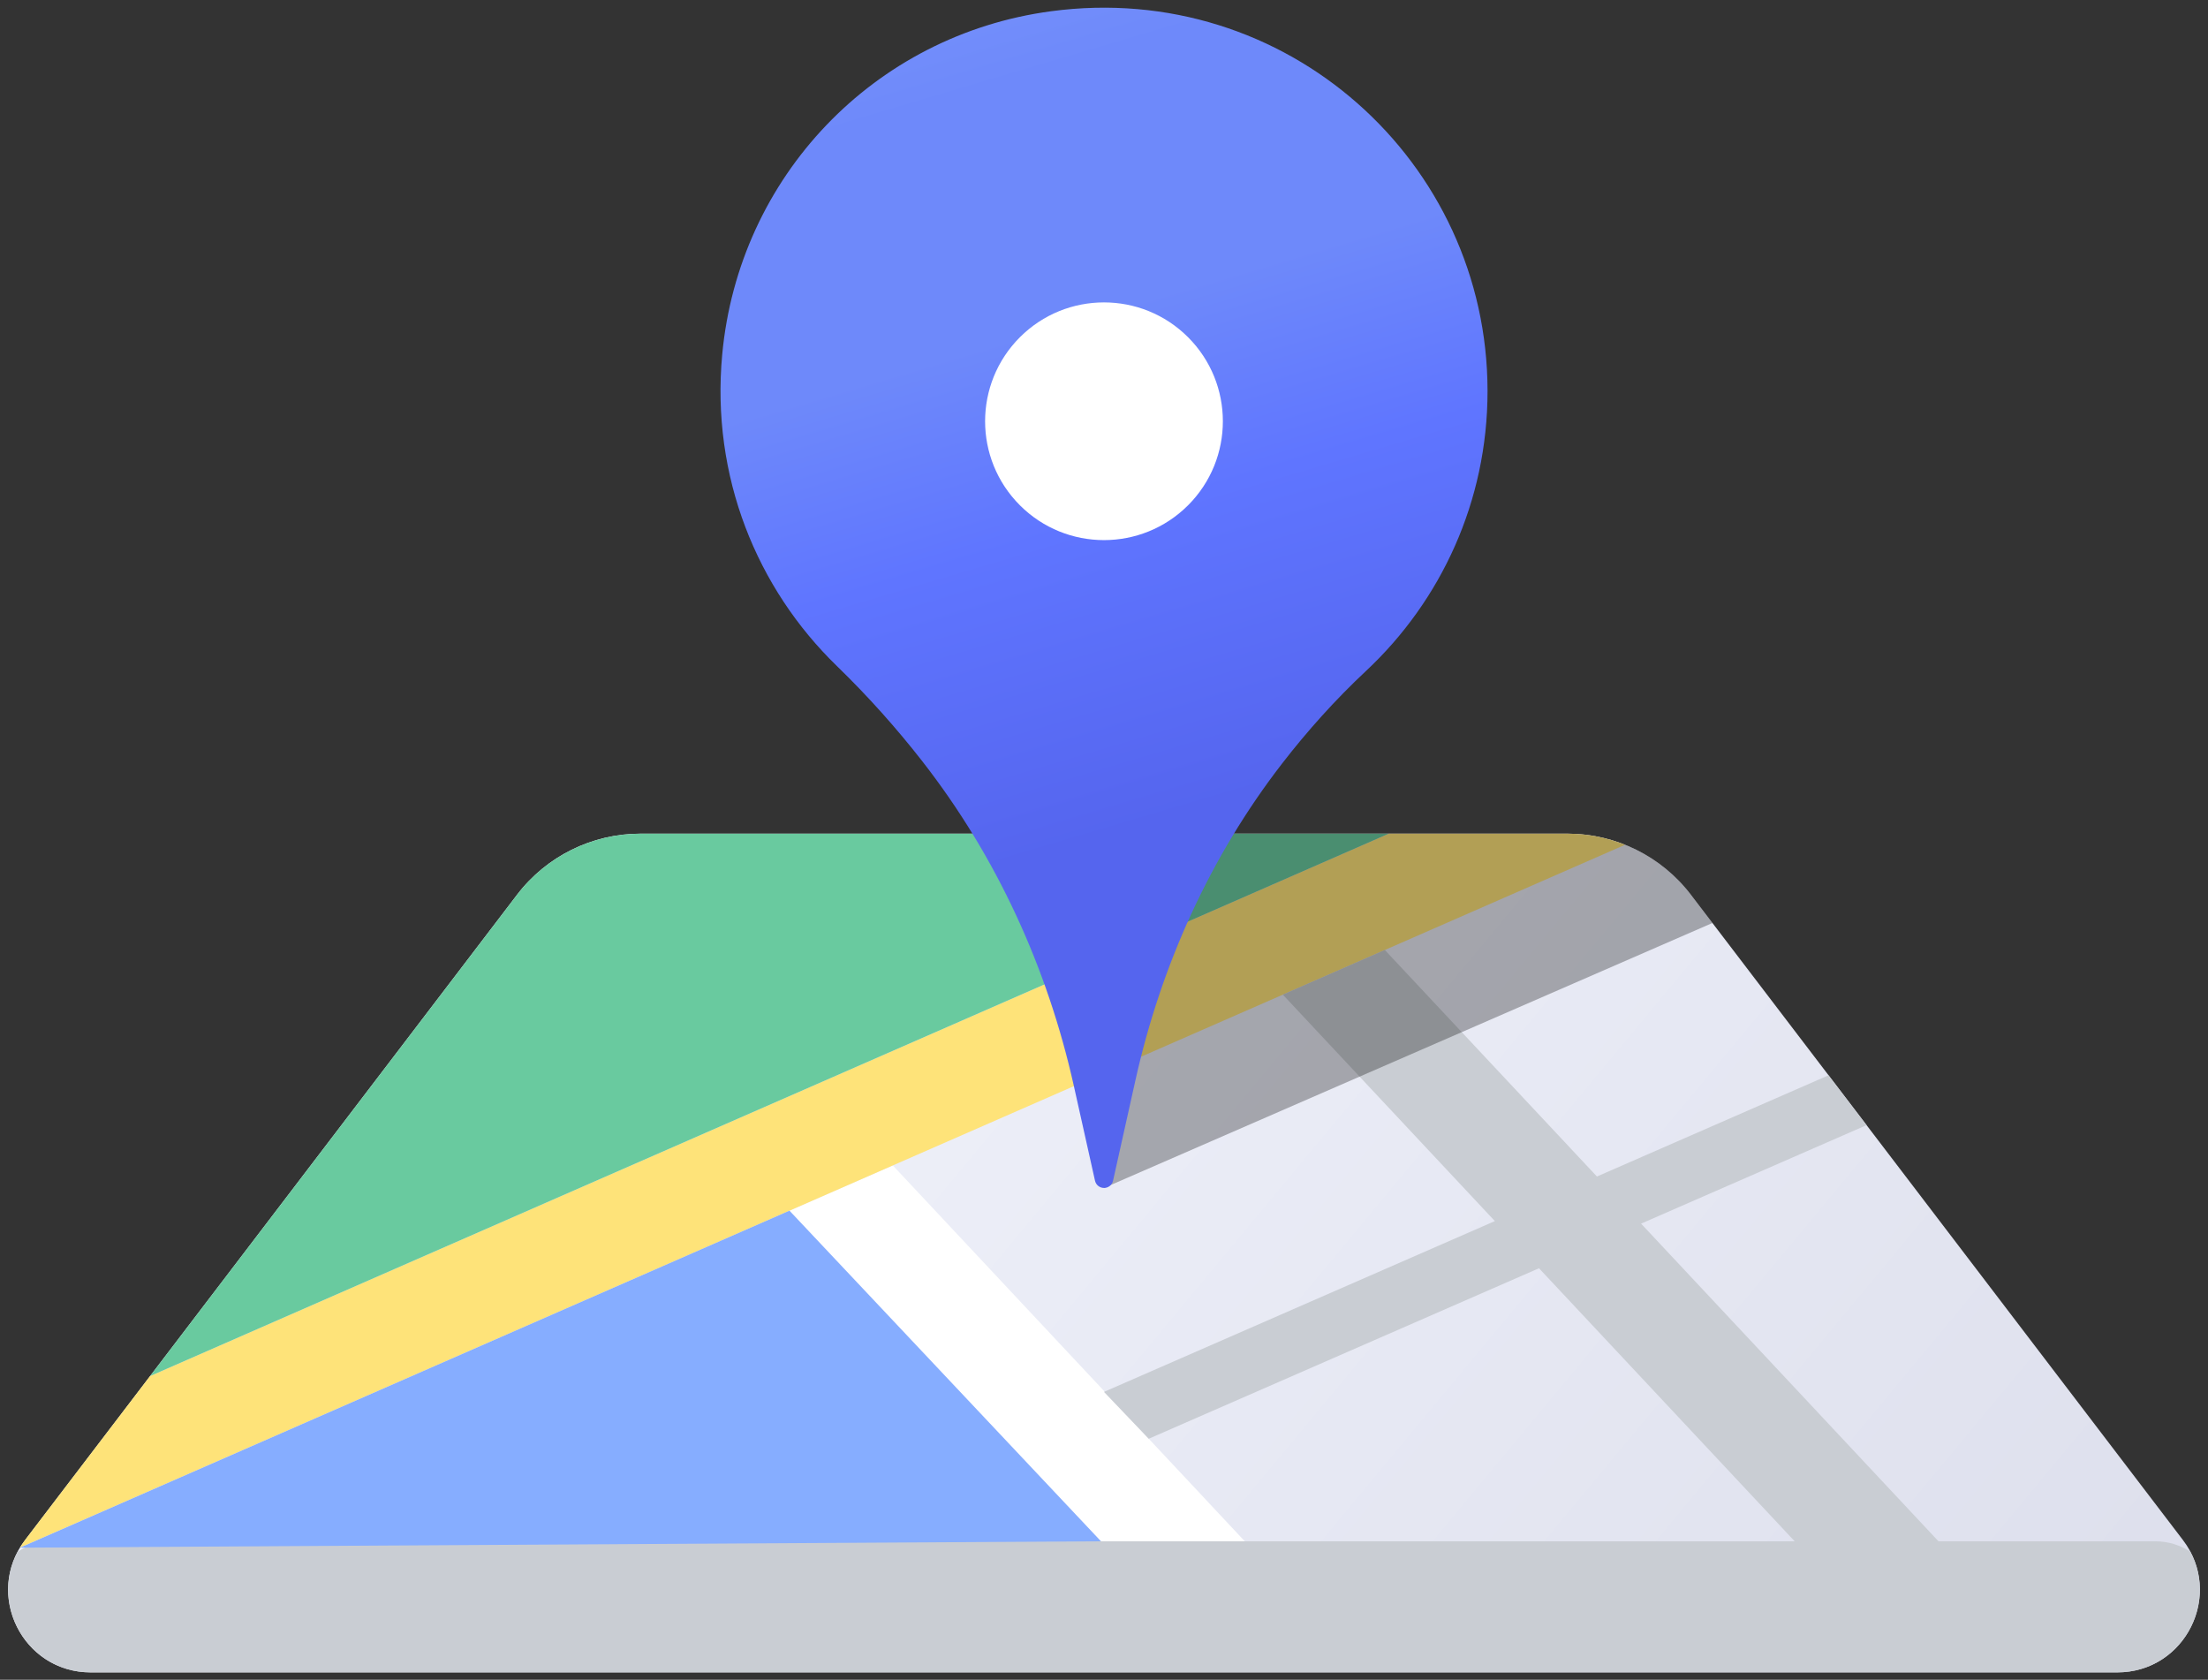 <svg width="234" height="178" viewBox="0 0 234 178" fill="none" xmlns="http://www.w3.org/2000/svg">
<rect x="0" y="0" width="234" height="178" fill="#333333" stroke="none"/>
<path d="M231.338 163.187L179.203 94.82C176.088 90.735 171.249 88.34 166.112 88.34H67.884C62.746 88.34 57.908 90.735 54.792 94.82L2.662 163.187C-1.722 168.938 2.378 177.222 9.613 177.222H224.388C231.622 177.217 235.723 168.934 231.338 163.187Z" fill="url(#paint0_linear_1_507)"/>
<path d="M5.597 163.329C4.219 163.329 2.941 163.737 1.866 164.432C-1.126 170.06 2.889 177.217 9.612 177.217H224.387C231.111 177.217 235.126 170.06 232.133 164.432C231.059 163.737 229.78 163.329 228.402 163.329H5.597Z" fill="#C9CDD3"/>
<path d="M94.621 123.499L131.922 163.329H116.676L83.665 128.294L94.621 123.499Z" fill="white"/>
<path d="M172.215 89.524C170.297 88.757 168.233 88.345 166.117 88.345H147.168L15.905 145.821L2.662 163.187C2.458 163.457 2.278 163.732 2.108 164.006L172.215 89.524Z" fill="#FEE379"/>
<path d="M2.113 164.006L83.665 128.294L116.676 163.329L2.113 164.006Z" fill="#86ADFF"/>
<path d="M15.905 145.821L147.168 88.345H67.884C62.746 88.345 57.907 90.74 54.792 94.825L15.905 145.821Z" fill="#69CA9F"/>
<path d="M197.816 119.23L193.786 113.947L169.241 124.673L146.76 100.666L135.951 105.399L158.422 129.397L116.998 147.497L121.742 152.462L163.1 134.395L190.197 163.329H205.439L173.919 129.666L197.816 119.23Z" fill="#C9CDD3"/>
<path opacity="0.3" d="M181.481 97.807L179.204 94.82C176.088 90.735 171.249 88.34 166.112 88.34H116.998V125.885L181.481 97.807Z" fill="url(#paint1_linear_1_507)"/>
<path d="M111.387 1.192C92.628 3.7 78.286 18.728 76.539 37.567C75.336 50.526 80.232 62.369 88.688 70.576C91.946 73.738 94.972 77.113 97.746 80.672C105.62 90.769 111.013 102.573 113.802 115.064L116.046 125.118C116.146 125.567 116.543 125.885 117.003 125.885C117.462 125.885 117.86 125.567 117.959 125.118L120.341 114.43C123.049 102.285 128.243 90.797 135.847 80.947C138.56 77.435 141.533 74.126 144.786 71.083C152.698 63.675 157.646 53.139 157.646 41.443C157.641 17.157 136.335 -2.15 111.387 1.192Z" fill="url(#paint2_linear_1_507)"/>
<path d="M125.907 53.546C130.827 48.627 130.827 40.653 125.907 35.734C120.987 30.815 113.009 30.815 108.089 35.734C103.169 40.653 103.169 48.627 108.089 53.546C113.009 58.465 120.987 58.465 125.907 53.546Z" fill="white"/>
<defs>
<linearGradient id="paint0_linear_1_507" x1="18.983" y1="74.393" x2="186.648" y2="213.806" gradientUnits="userSpaceOnUse">
<stop stop-color="#F6F8FF"/>
<stop offset="1" stop-color="#DEE0ED"/>
</linearGradient>
<linearGradient id="paint1_linear_1_507" x1="193.916" y1="65.824" x2="109.253" y2="117.5" gradientUnits="userSpaceOnUse">
<stop/>
<stop offset="1"/>
</linearGradient>
<linearGradient id="paint2_linear_1_507" x1="128.623" y1="85.331" x2="98.924" y2="-14.665" gradientUnits="userSpaceOnUse">
<stop stop-color="#5565EE"/>
<stop offset="0.309" stop-color="#5F75FF"/>
<stop offset="0.514" stop-color="#6E89FA"/>
<stop offset="0.764" stop-color="#6E89FA"/>
<stop offset="1" stop-color="#7D99FD"/>
</linearGradient>
</defs>
</svg>
